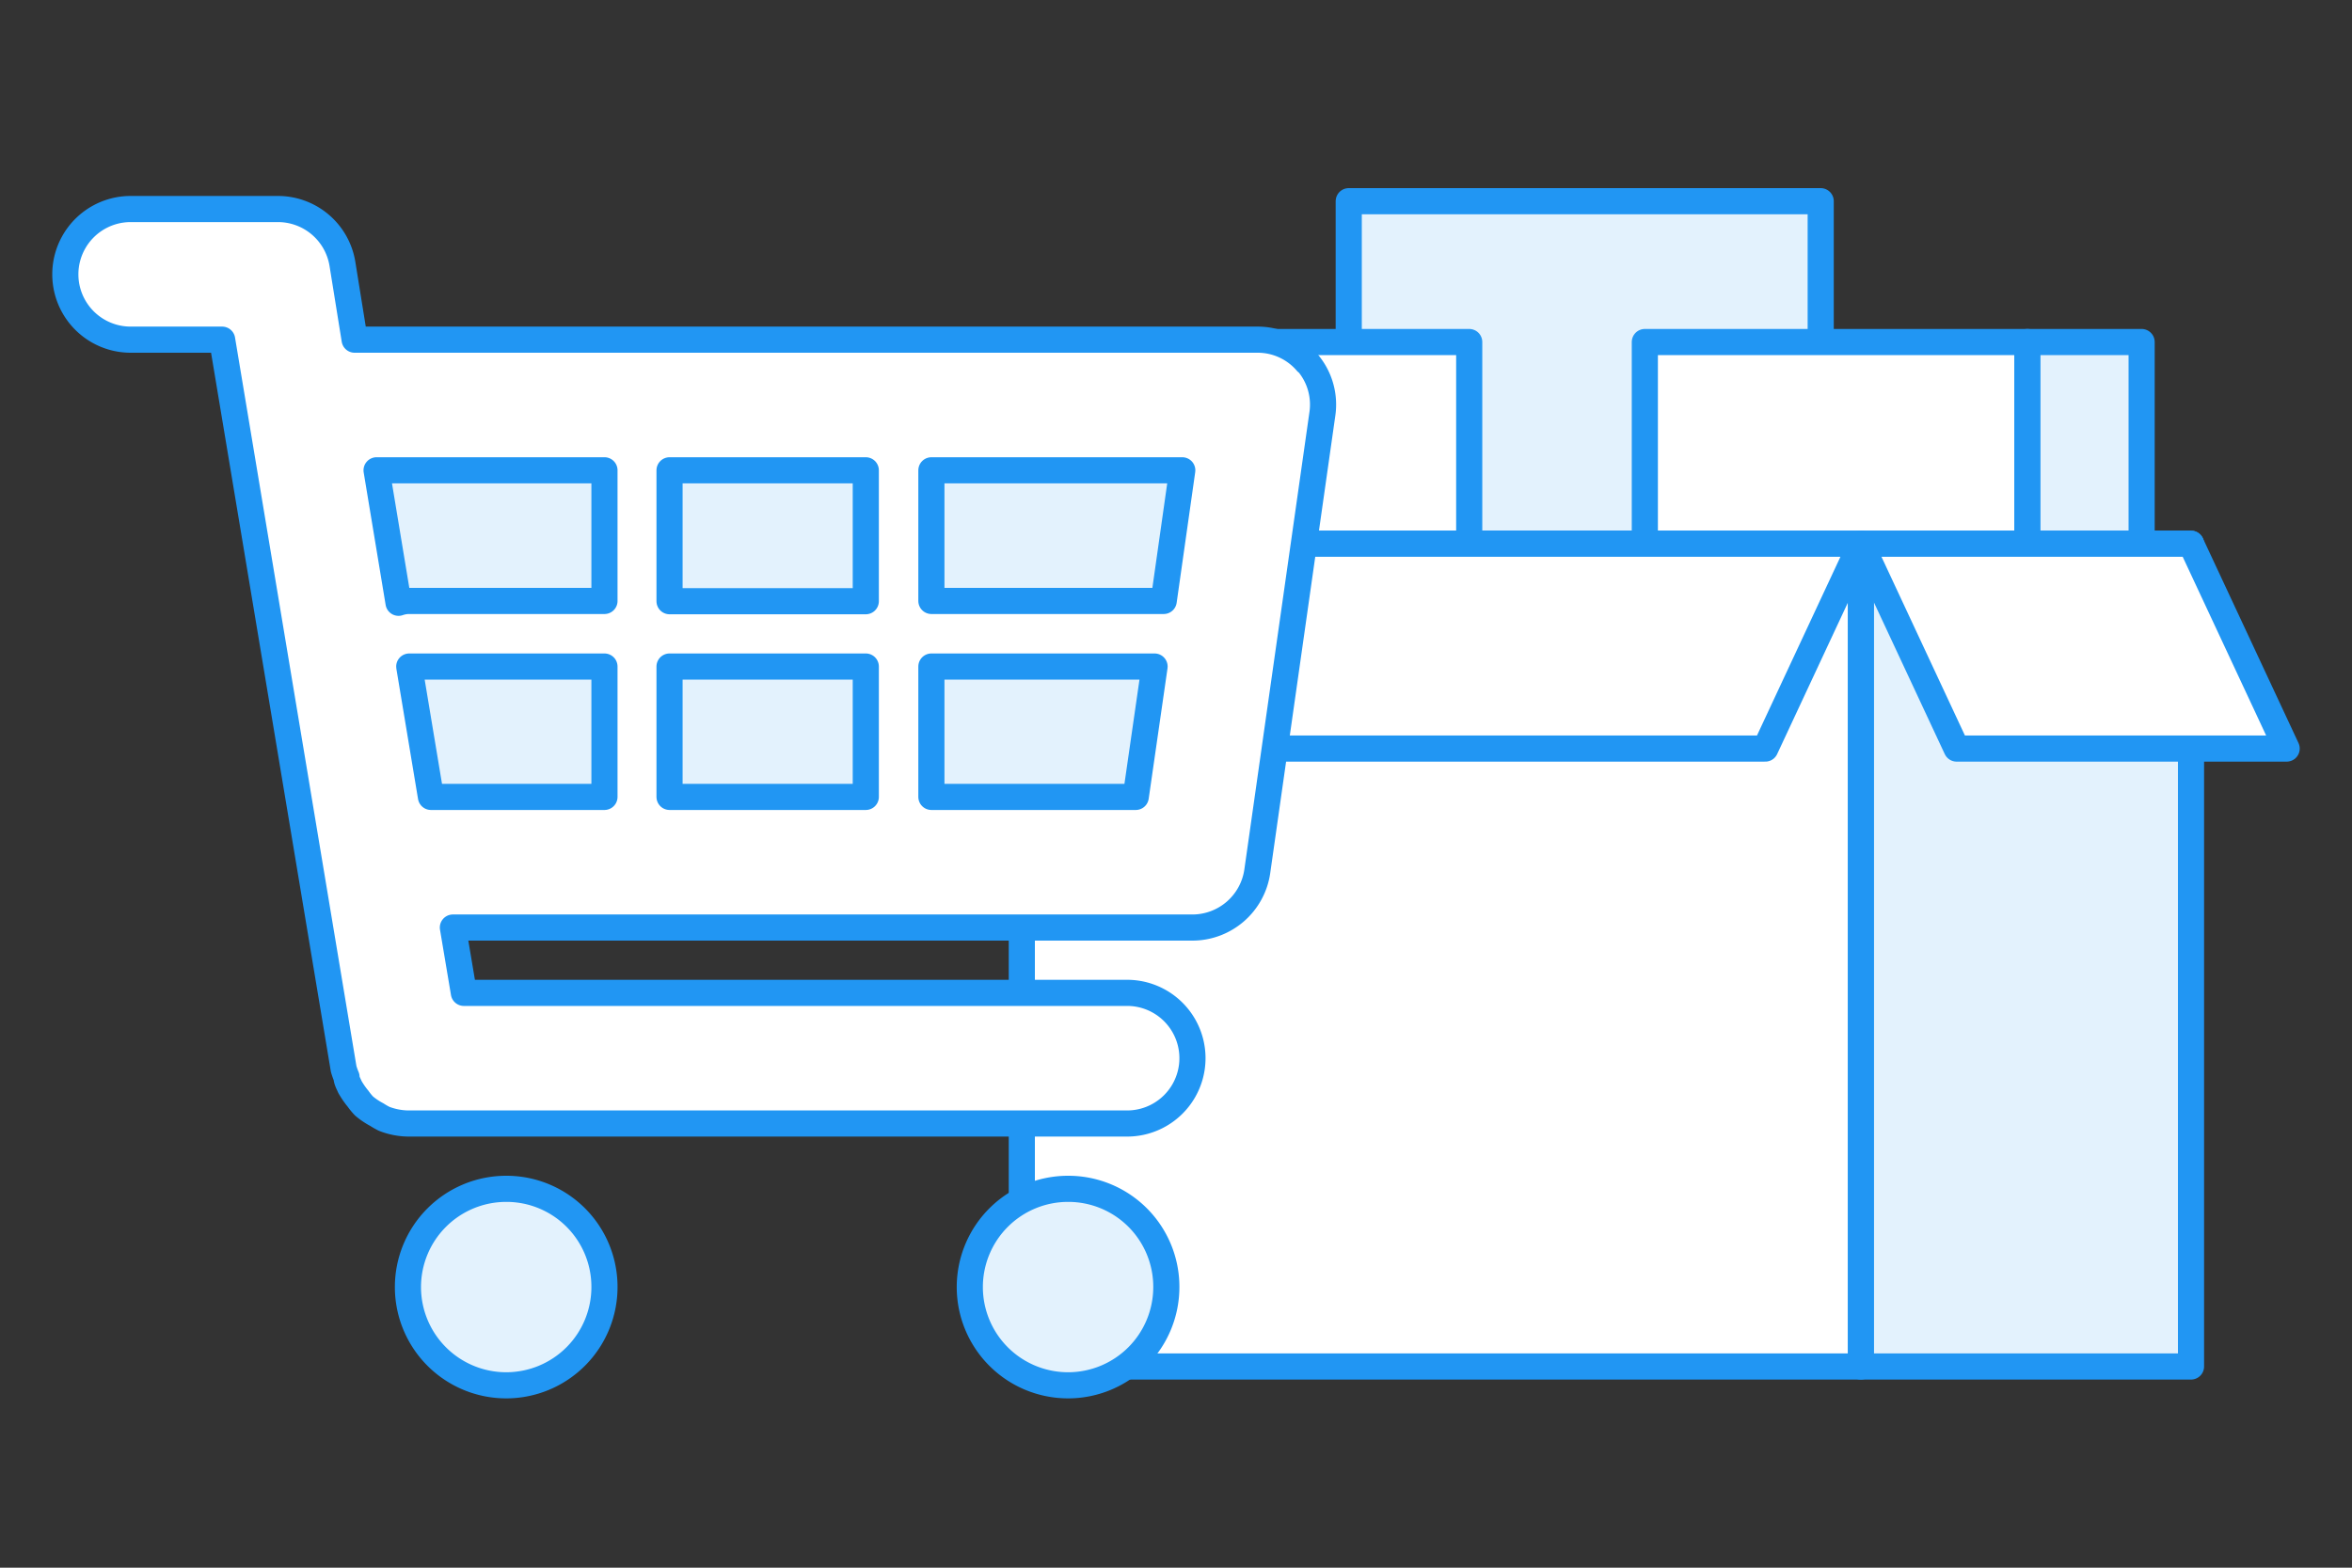 <svg xmlns="http://www.w3.org/2000/svg" viewBox="0 0 90 60"><rect x="0" y="0" width="90" height="60" fill="#333333" stroke="none"/><title>solutions-9</title><g id="4b655bcf-8e9e-41f9-8fe1-92ab0b0a9e07" data-name="solutions-9"><rect x="51.61" y="7.7" width="18.06" height="13.11" style="fill:#e3f2fd;stroke:#2196f3;stroke-linecap:round;stroke-linejoin:round"/><rect x="62.94" y="13.09" width="14.64" height="10.65" style="fill:#fff;stroke:#2196f3;stroke-linecap:round;stroke-linejoin:round"/><rect x="77.58" y="13.09" width="4.37" height="10.65" style="fill:#e3f2fd;stroke:#2196f3;stroke-linecap:round;stroke-linejoin:round"/><rect x="41.46" y="13.09" width="14.76" height="10.65" style="fill:#fff;stroke:#2196f3;stroke-linecap:round;stroke-linejoin:round"/><rect x="39.1" y="20.81" width="32.11" height="31.49" style="fill:#fff;stroke:#2196f3;stroke-linecap:round;stroke-linejoin:round"/><polygon points="35.44 28.65 67.55 28.65 71.21 20.81 39.1 20.81 35.44 28.65" style="fill:#fff;stroke:#2196f3;stroke-linecap:round;stroke-linejoin:round;fill-rule:evenodd"/><rect x="71.21" y="20.81" width="12.63" height="31.49" style="fill:#e3f2fd;stroke:#2196f3;stroke-linecap:round;stroke-linejoin:round"/><polygon points="87.5 28.65 74.87 28.65 71.21 20.81 83.84 20.81 87.5 28.65" style="fill:#fff;stroke:#2196f3;stroke-linecap:round;stroke-linejoin:round;fill-rule:evenodd"/><path d="M50,13.86A2.47,2.47,0,0,0,48.14,13H13.57l-.47-2.92A2.5,2.5,0,0,0,10.63,8H5a2.5,2.5,0,0,0,0,5h3.5l4.65,27.91a2.71,2.71,0,0,0,.11.31c0,.13.08.26.13.38a3.11,3.11,0,0,0,.31.45,2.47,2.47,0,0,0,.23.28,2.68,2.68,0,0,0,.49.33,2.71,2.71,0,0,0,.28.16,2.62,2.62,0,0,0,.92.18H43.13a2.5,2.5,0,1,0,0-5H17.75l-.42-2.5h28.3a2.51,2.51,0,0,0,2.48-2.15L50.6,15.85a2.47,2.47,0,0,0-.59-2Z" style="fill:#fff;stroke:#2196f3;stroke-linecap:round;stroke-linejoin:round"/><polygon points="45.24 18 44.53 23 35.64 23 35.64 18 45.24 18" style="fill:#e3f2fd;stroke:#2196f3;stroke-linecap:round;stroke-linejoin:round"/><rect x="25.62" y="18" width="7.51" height="5.01" style="fill:#e3f2fd;stroke:#2196f3;stroke-linecap:round;stroke-linejoin:round"/><rect x="25.62" y="25.51" width="7.51" height="4.99" style="fill:#e3f2fd;stroke:#2196f3;stroke-linecap:round;stroke-linejoin:round"/><path d="M23.13,18v5H15.62a1.29,1.29,0,0,0-.37.07L14.41,18Z" style="fill:#e3f2fd;stroke:#2196f3;stroke-linecap:round;stroke-linejoin:round"/><polygon points="15.66 25.51 23.13 25.51 23.13 30.5 16.49 30.5 15.66 25.51" style="fill:#e3f2fd;stroke:#2196f3;stroke-linecap:round;stroke-linejoin:round"/><polygon points="35.64 30.5 35.64 25.51 44.18 25.51 43.46 30.5 35.64 30.5" style="fill:#e3f2fd;stroke:#2196f3;stroke-linecap:round;stroke-linejoin:round"/><path d="M23.13,49.25a3.76,3.76,0,1,1-3.76-3.75,3.75,3.75,0,0,1,3.76,3.75Zm0,0" style="fill:#e3f2fd;stroke:#2196f3;stroke-linecap:round;stroke-linejoin:round"/><path d="M44.63,49.25a3.76,3.76,0,1,1-3.75-3.75,3.75,3.75,0,0,1,3.75,3.75Zm0,0" style="fill:#e3f2fd;stroke:#2196f3;stroke-linecap:round;stroke-linejoin:round"/></g></svg>